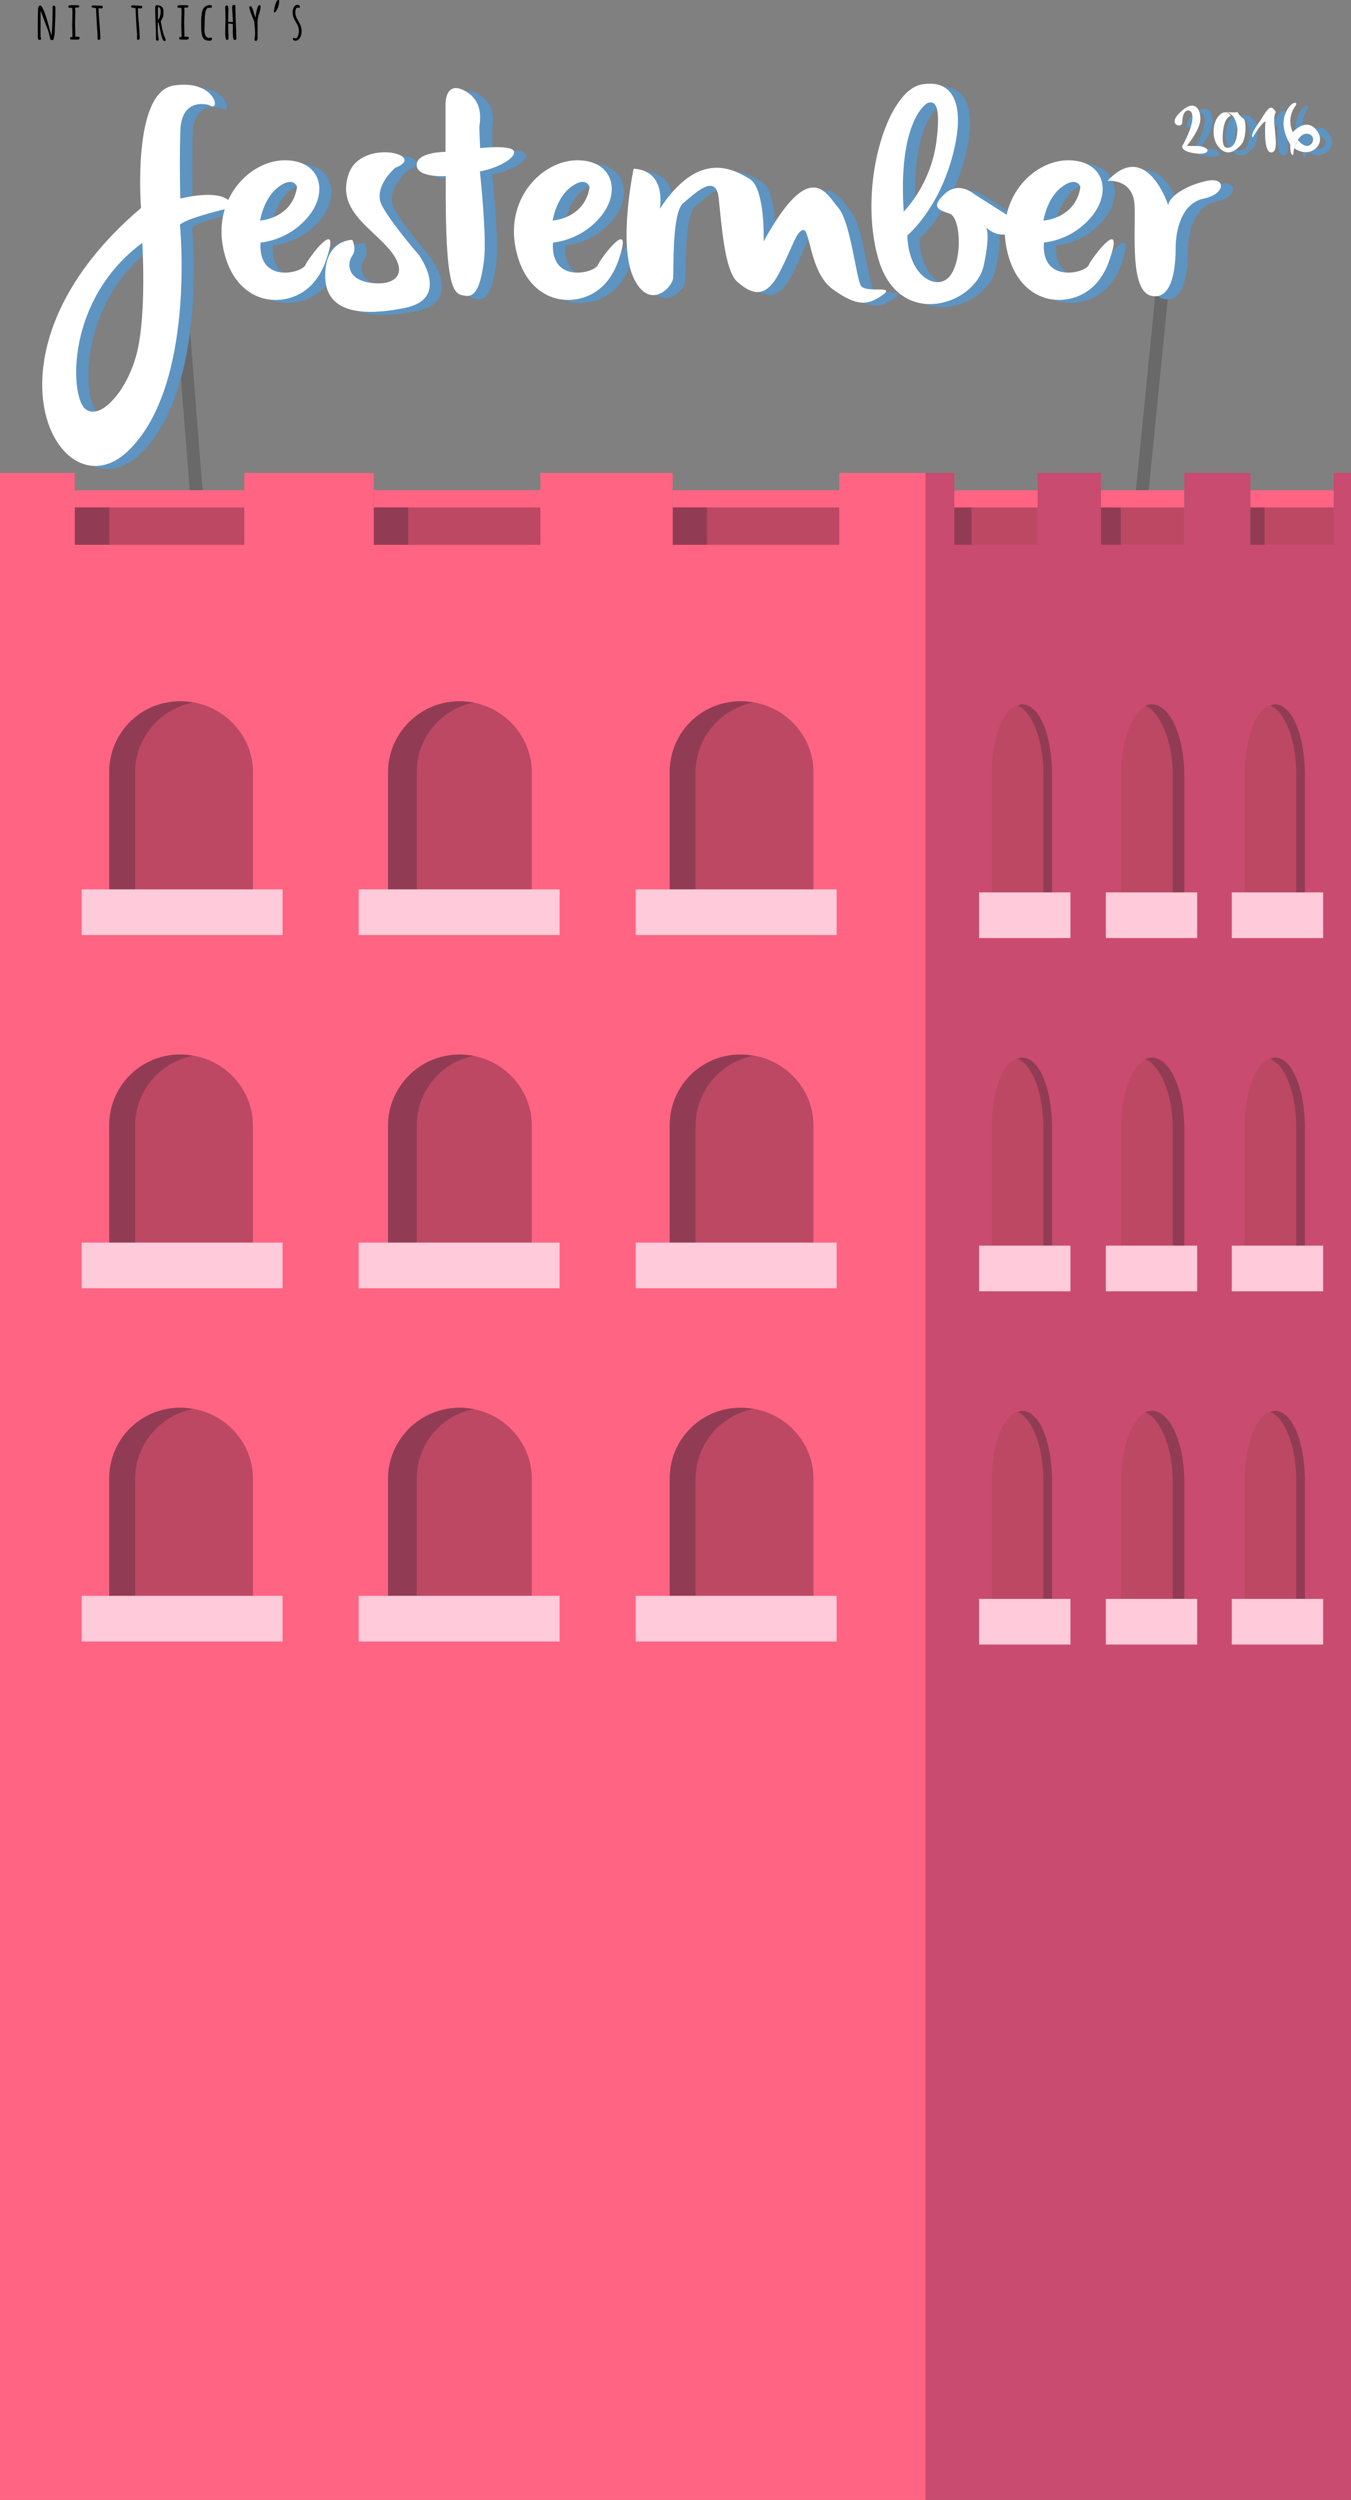 <svg xmlns="http://www.w3.org/2000/svg" viewBox="0 0 470 869.49"><rect x="0" y="0" width="470" height="869.49" fill="#808080" stroke="none"/><defs><style>.cls-1{opacity:0.53;}.cls-2{fill:#353535;opacity:0.58;}.cls-3{fill:#ff6482;}.cls-4{fill:#bc4864;}.cls-5{fill:#913c54;}.cls-6{fill:#c94b6f;}.cls-7{fill:#ffcad9;}.cls-8{fill:#5d94c1;}.cls-9{fill:#fff;}</style></defs><title>buildi pinkyAsset 5</title><g id="Layer_2" data-name="Layer 2"><g id="page_1" data-name="page 1"><g class="cls-1"><rect class="cls-2" x="399.19" y="84.95" width="4.45" height="90.4" transform="translate(14.82 -39.03) rotate(5.67)"/><rect class="cls-2" x="63.43" y="92.36" width="4.45" height="90.4" transform="translate(-10.55 5.55) rotate(-4.48)"/></g><polygon class="cls-3" points="143.27 189.49 188 189.49 188 170.49 130 170.49 130 189.49 143.27 189.49"/><polygon class="cls-3" points="245.14 189.49 293 189.49 293 170.49 234 170.49 234 189.49 245.14 189.49"/><polygon class="cls-3" points="37.11 189.49 85 189.49 85 170.49 26 170.49 26 189.49 37.11 189.49"/><rect class="cls-4" x="26" y="176.49" width="59" height="13"/><rect class="cls-5" x="26" y="176.49" width="12" height="13"/><rect class="cls-4" x="130" y="176.49" width="58" height="13"/><rect class="cls-4" x="234" y="176.49" width="58" height="13"/><rect class="cls-5" x="130" y="176.49" width="12" height="13"/><rect class="cls-5" x="234" y="176.49" width="12" height="13"/><polygon class="cls-3" points="389.56 189.49 412 189.49 412 170.49 383 170.49 383 189.49 389.56 189.49"/><polygon class="cls-3" points="440.39 189.49 464 189.49 464 170.49 435 170.49 435 189.49 440.39 189.49"/><polygon class="cls-3" points="292 164.49 292 189.49 234 189.49 234 164.49 188 164.49 188 189.49 130 189.49 130 164.49 85 164.49 85 189.49 26 189.49 26 164.49 0 164.49 0 869.49 322 869.49 322 164.49 292 164.49"/><polygon class="cls-3" points="337.66 189.49 361 189.49 361 170.49 332 170.49 332 189.49 337.66 189.49"/><polygon class="cls-6" points="464 164.49 464 189.49 440.39 189.49 435 189.49 435 164.49 412 164.49 412 189.49 389.56 189.49 383 189.49 383 164.49 361 164.49 361 189.49 337.66 189.49 332 189.49 332 164.49 322 164.49 322 869.49 470 869.49 470 164.49 464 164.49"/><path class="cls-4" d="M63,243.91c-13.6,0-25,11-25,24.63v49H88v-49C88,254.94,76.6,243.91,63,243.91Z"/><path class="cls-5" d="M67.09,244.37a23.35,23.35,0,0,0-4.6-.46A24.51,24.51,0,0,0,38,268.54v49h9v-49A24.81,24.81,0,0,1,67.09,244.37Z"/><path class="cls-4" d="M160,243.91c-13.6,0-25,11-25,24.63v49h50v-49C185,254.94,173.6,243.91,160,243.91Z"/><path class="cls-5" d="M164.81,244.37a27.13,27.13,0,0,0-5-.46A24.82,24.82,0,0,0,135,268.54v49h10v-49A24.56,24.56,0,0,1,164.81,244.37Z"/><path class="cls-4" d="M258,243.91c-13.6,0-25,11-25,24.63v49h50v-49C283,254.94,271.6,243.91,258,243.91Z"/><path class="cls-5" d="M262,244.37a23,23,0,0,0-4.57-.46A24.49,24.49,0,0,0,233,268.54v49h9v-49A24.76,24.76,0,0,1,262,244.37Z"/><rect class="cls-7" x="28.4" y="309.32" width="69.9" height="15.89"/><rect class="cls-7" x="124.78" y="309.32" width="69.9" height="15.89"/><rect class="cls-7" x="221.16" y="309.32" width="69.9" height="15.89"/><rect class="cls-4" x="338" y="176.49" width="23" height="13"/><rect class="cls-5" x="332" y="176.49" width="6" height="13"/><rect class="cls-4" x="390" y="176.49" width="22" height="13"/><rect class="cls-4" x="440" y="176.49" width="24" height="13"/><rect class="cls-5" x="383" y="176.49" width="7" height="13"/><rect class="cls-5" x="435" y="176.49" width="5" height="13"/><path class="cls-4" d="M63,366.77c-13.6,0-25,11-25,24.63v49.1H88v-49.1C88,377.79,76.6,366.77,63,366.77Z"/><path class="cls-5" d="M67.09,367.23a23.35,23.35,0,0,0-4.6-.46A24.51,24.51,0,0,0,38,391.39v49.1h9v-49.1A24.81,24.81,0,0,1,67.09,367.23Z"/><path class="cls-4" d="M160,366.77c-13.6,0-25,11-25,24.63v49.1h50v-49.1C185,377.79,173.6,366.77,160,366.77Z"/><path class="cls-5" d="M164.81,367.23a27.13,27.13,0,0,0-5-.46A24.82,24.82,0,0,0,135,391.39v49.1h10v-49.1A24.56,24.56,0,0,1,164.81,367.23Z"/><path class="cls-4" d="M258,366.77c-13.6,0-25,11-25,24.63v49.1h50v-49.1C283,377.79,271.6,366.77,258,366.77Z"/><path class="cls-5" d="M262,367.23a23,23,0,0,0-4.57-.46A24.49,24.49,0,0,0,233,391.39v49.1h9v-49.1A24.76,24.76,0,0,1,262,367.23Z"/><rect class="cls-7" x="28.4" y="432.17" width="69.9" height="15.89"/><rect class="cls-7" x="124.78" y="432.17" width="69.9" height="15.89"/><rect class="cls-7" x="221.16" y="432.17" width="69.9" height="15.89"/><path class="cls-4" d="M63,489.62c-13.6,0-25,11-25,24.63v49.24H88V514.25C88,500.65,76.6,489.62,63,489.62Z"/><path class="cls-5" d="M67.09,490.08a23.35,23.35,0,0,0-4.6-.46A24.51,24.51,0,0,0,38,514.25v49.24h9V514.25A24.81,24.81,0,0,1,67.09,490.08Z"/><path class="cls-4" d="M160,489.62c-13.6,0-25,11-25,24.63v49.24h50V514.25C185,500.65,173.6,489.62,160,489.62Z"/><path class="cls-5" d="M164.81,490.08a27.13,27.13,0,0,0-5-.46A24.82,24.82,0,0,0,135,514.25v49.24h10V514.25A24.56,24.56,0,0,1,164.81,490.08Z"/><path class="cls-4" d="M258,489.62c-13.6,0-25,11-25,24.63v49.24h50V514.25C283,500.65,271.6,489.62,258,489.62Z"/><path class="cls-5" d="M262,490.08a23,23,0,0,0-4.57-.46A24.49,24.49,0,0,0,233,514.25v49.24h9V514.25A24.76,24.76,0,0,1,262,490.08Z"/><path class="cls-4" d="M443.5,245c6.18,0,10.5,11,10.5,24.63v48.89H433V269.6C433,256,437.32,245,443.5,245Z"/><path class="cls-5" d="M442,245.43c.7-.3.72-.46,1.45-.46,6.18,0,10.5,11,10.5,24.63v48.89h-3V269.6C451,257.62,447.2,247.64,442,245.43Z"/><path class="cls-4" d="M401,245c6.18,0,11,11,11,24.63v48.89H390V269.6C390,256,394.82,245,401,245Z"/><path class="cls-5" d="M398.4,245.43a6,6,0,0,1,2.28-.46c6.18,0,11.32,11,11.32,24.63v48.89h-4V269.6C408,257.62,403.55,247.64,398.4,245.43Z"/><rect class="cls-7" x="428.53" y="310.38" width="31.78" height="15.89" transform="translate(888.84 636.64) rotate(180)"/><rect class="cls-7" x="384.7" y="310.38" width="31.78" height="15.89" transform="translate(801.19 636.64) rotate(180)"/><path class="cls-4" d="M443.5,367.83c6.18,0,10.5,11,10.5,24.63v49H433v-49C433,378.85,437.32,367.83,443.5,367.83Z"/><path class="cls-5" d="M442,368.29c.7-.3.72-.46,1.45-.46,6.18,0,10.5,11,10.5,24.63v49h-3v-49C451,380.47,447.2,370.49,442,368.29Z"/><path class="cls-4" d="M401,367.83c6.18,0,11,11,11,24.63v49H390v-49C390,378.85,394.82,367.83,401,367.83Z"/><path class="cls-5" d="M398.4,368.29a6,6,0,0,1,2.28-.46c6.18,0,11.32,11,11.32,24.63v49h-4v-49C408,380.47,403.55,370.49,398.4,368.29Z"/><rect class="cls-7" x="428.53" y="433.23" width="31.78" height="15.89" transform="translate(888.84 882.35) rotate(180)"/><rect class="cls-7" x="384.7" y="433.23" width="31.78" height="15.89" transform="translate(801.19 882.35) rotate(180)"/><path class="cls-4" d="M443.5,490.68c6.18,0,10.5,11,10.5,24.63v49.18H433V515.31C433,501.71,437.32,490.68,443.5,490.68Z"/><path class="cls-5" d="M442,491.14c.7-.3.72-.46,1.45-.46,6.18,0,10.5,11,10.5,24.63v49.18h-3V515.31C451,503.33,447.2,493.35,442,491.14Z"/><path class="cls-4" d="M401,490.68c6.18,0,11,11,11,24.63v49.18H390V515.31C390,501.71,394.82,490.68,401,490.68Z"/><path class="cls-5" d="M398.4,491.14a6,6,0,0,1,2.28-.46c6.18,0,11.32,11,11.32,24.63v49.18h-4V515.31C408,503.33,403.55,493.35,398.4,491.14Z"/><rect class="cls-7" x="428.53" y="556.09" width="31.78" height="15.89" transform="translate(888.84 1128.07) rotate(180)"/><rect class="cls-7" x="384.7" y="556.09" width="31.78" height="15.89" transform="translate(801.19 1128.07) rotate(180)"/><path class="cls-4" d="M355.5,245c6.18,0,10.5,11,10.5,24.63v48.89H345V269.6C345,256,349.32,245,355.5,245Z"/><path class="cls-5" d="M354.1,245.43c.7-.3.69-.46,1.43-.46,6.18,0,10.47,11,10.47,24.63v48.89h-3V269.6C363,257.62,359.25,247.64,354.1,245.43Z"/><rect class="cls-7" x="340.62" y="310.38" width="31.78" height="15.89" transform="translate(713.02 636.64) rotate(180)"/><path class="cls-4" d="M355.5,367.83c6.18,0,10.5,11,10.5,24.63v49H345v-49C345,378.85,349.32,367.83,355.5,367.83Z"/><path class="cls-5" d="M354.1,368.29c.7-.3.69-.46,1.43-.46,6.18,0,10.47,11,10.47,24.63v49h-3v-49C363,380.47,359.25,370.49,354.1,368.29Z"/><rect class="cls-7" x="340.62" y="433.23" width="31.78" height="15.89" transform="translate(713.02 882.35) rotate(180)"/><path class="cls-4" d="M355.5,490.68c6.18,0,10.5,11,10.5,24.63v49.18H345V515.31C345,501.71,349.32,490.68,355.5,490.68Z"/><path class="cls-5" d="M354.1,491.14c.7-.3.69-.46,1.43-.46,6.18,0,10.47,11,10.47,24.63v49.18h-3V515.31C363,503.33,359.25,493.35,354.1,491.14Z"/><rect class="cls-7" x="340.62" y="556.09" width="31.78" height="15.89" transform="translate(713.02 1128.07) rotate(180)"/><rect class="cls-7" x="28.4" y="555.03" width="69.9" height="15.89"/><rect class="cls-7" x="124.78" y="555.03" width="69.9" height="15.89"/><rect class="cls-7" x="221.16" y="555.03" width="69.9" height="15.89"/><path class="cls-8" d="M141.75,59.41s-8.13,6.83-4.55,13.33,12.68,16.91,12.68,16.91,11.38,15.28-4.88,18.53-27.7,1.05-27.64-11.37,9.43-12.34,9.43-12.34,1.63,3.23,0,5.5S124.52,98.1,133,99.4s13.66-2.93,7.15-11.06-18.86-14-14.63-26.66S153.46,54.85,141.75,59.41Z"/><path class="cls-8" d="M160,53.88V37s-.34-8.13,6.48-4.23,4.71,11.06,4.71,12.68.17,7.15.17,7.15,11.4-1.3,11.73,1.3-6.52,5.85-11.89,6.83c0,0,2.43,22.44,1.45,30.56S170,104.6,166.15,104s-7.16-.33-6.83-41.62c0,0-9.74.65-9.74-3.9S160,53.88,160,53.88Z"/><path class="cls-8" d="M224.67,59.73s-5.53,26.34,0,38,13.51,3.25,13.75,0S238,75,241.9,71.76s11.38-10.73,12.36-2,2,25.36,6.5,29.26,9.43,6.5,14.31-2.6,5.85-14.52,8.45-15.39,2.28,14.74,10.41,20.59,12,5.83,17.23,2.1-5.85-.48-7.48-3.4-3.58-22.11-7.8-27-9.75-17.88-26,11.71c0,0,.65-18.53-4.88-21.79S247.43,52.9,233.77,73.71C233.77,73.71,236.37,60.39,224.67,59.73Z"/><path class="cls-8" d="M389.52,64s9.1-1,9.43,8.78-1.63,29.59,5.85,31.22,8.45-10.41,8.45-16.58,2-15.61,9.75-17.23,7.8-7.53,1.3-6.21-13,4.9-13.66,8.48C410.66,72.41,403.18,49.33,389.52,64Z"/><path class="cls-8" d="M415.54,43.47s0-4,2.06-4,2.49,4.23-2.06,12.36c0,0-.65,2,4.88,2.6s4.88-2.6,0-2.6-3.14-.22-3.14-.22,4.44-5.42,4.55-9-1.89-6.94-6.31-3.14-2.14,5.09-1.39,5.2A1.13,1.13,0,0,0,415.54,43.47Z"/><path class="cls-8" d="M432.45,41.31s-2.17.33-2.71,5.31.54,5.85,1.35,5.85,3.41,0,3.63-6.32c0,0-.11-5.28-3.9-6.14,0,0,3.25.33,3.9,0a6.43,6.43,0,0,0,2.06,2.28c1.19.65,1,7.26-.76,9.1s-4.2,4-7,1.63-3-6.39-2.12-9.21S430.5,38.57,432.45,41.31Z"/><path class="cls-8" d="M440.14,48.79s2.71-4.77,4.34-5.53c0,0-.87,10.56,1.84,10.81s1.52-5.85,1.52-7-.89-5.19.26-7c0,0-.91-1.84-2-1.52s-3.25,4.23-3.25,4.23S438.62,48.35,440.14,48.79Z"/><path class="cls-8" d="M455,37.79A8.86,8.86,0,0,0,454,47s4-4.54,7.37-1.61,2.38,6.72-.76,8.13-6.18-1-6.18-1l1.3-2.82s2.28,2.93,4.12,1.84,1.63-4-1.08-4-4.55,4.72-4.55,6.48-1.26,1.11-1.12-2.79c0,0-3.54-5.2-1.92-10.08S456,36,455,37.79Z"/><path class="cls-8" d="M383,93.22c-1.3,2.93-16.58,6.5-15.61-7.8A25.35,25.35,0,0,0,384.32,76c6.83-8.78,3.58-19.18-8.45-19.18s-25,13-21.46,30.56,16.42,17.88,16.42,17.88,13.82,2.28,19.35-13.66S384.32,90.3,383,93.22Zm-9.35-27.15c5.28-3.9,6.42,0,6.42,0-1.63,11.06-12.84,11.71-12.84,11.71S368.39,70,373.67,66.07Z"/><path class="cls-8" d="M212.28,93.22c-1.3,2.93-16.58,6.5-15.61-7.8A25.35,25.35,0,0,0,213.58,76c6.83-8.78,3.58-19.18-8.45-19.18s-25,13-21.46,30.56,16.42,17.88,16.42,17.88,13.82,2.28,19.35-13.66S213.58,90.3,212.28,93.22Zm-9.35-27.15c5.28-3.9,6.42,0,6.42,0-1.63,11.06-12.84,11.71-12.84,11.71S197.64,70,202.93,66.07Z"/><path class="cls-8" d="M110.5,93.22c-1.3,2.93-16.58,6.5-15.61-7.8A25.35,25.35,0,0,0,111.8,76c6.83-8.78,3.58-19.18-8.45-19.18s-25,13-21.46,30.56,16.42,17.88,16.42,17.88,13.82,2.28,19.35-13.66S111.8,90.3,110.5,93.22Zm-9.35-27.15c5.28-3.9,6.42,0,6.42,0C106,77.13,94.73,77.78,94.73,77.78S95.87,70,101.15,66.07Z"/><path class="cls-8" d="M346.6,79.24a9,9,0,0,0,.84.89C347.07,79.24,346.6,79.24,346.6,79.24Z"/><path class="cls-8" d="M356.36,77,343,68.49s-5.23-4.61-10.14,0-2.22,5.55,1.68,6.85,4.55,15.61.33,21.46-14.63.82-15-13.9c0,0,10.08-8.22,15.28-26.1s1.63-28.61-10.41-26.34-22.11,35.44-15,60.48,33.82,16.26,36.74,2.28c1.76-8.41,1.4-11.76.84-13.09a9,9,0,0,1-.84-.89s.46,0,.84.89a8.28,8.28,0,0,0,6.36,2.5c4.18-.46,4.5-1.55,4.5-1.55Zm-29-40.21c1.3-.22,4.55-.87,2.6,13.87a45.21,45.21,0,0,1-11.27,24.06C316.6,44.12,326,37,327.31,36.75Z"/><path class="cls-8" d="M82.9,70.14C78,67.21,67,70.14,67,70.14s-.33-11.06,0-23.41S77,37.62,77,37.62c4.23,2.93,2.28-9.1-12.36-6.83s-11.38,42.6-11.38,42.6C-6.52,124.11,25,180.69,48.76,157.93S66.82,79.24,66.82,79.24C69,77,82.9,73.71,82.9,73.71S87.78,73.06,82.9,70.14ZM52,123.25c-3.24,13.66-13,24.5-18.2,19.94s-6.72-37.94,19.94-57.66C53.74,85.53,55.24,109.59,52,123.25Z"/><path class="cls-9" d="M137.52,58.35s-8.13,6.83-4.55,13.33,12.68,16.91,12.68,16.91,11.38,15.28-4.88,18.53-27.7,1.05-27.64-11.37,9.43-12.34,9.43-12.34,1.63,3.23,0,5.5-2.28,8.13,6.18,9.43,13.66-2.93,7.15-11.06-18.86-14-14.63-26.66S149.22,53.8,137.52,58.35Z"/><path class="cls-9" d="M155,52.82V35.91s0-8.13,6.87-4.23,4.9,11.06,4.9,12.68.27,7.15.27,7.15,11.45-1.3,11.78,1.3-6.5,5.85-11.87,6.83c0,0,2.44,22.44,1.46,30.56s-2.6,13.33-6.5,12.68-7.15-.33-6.83-41.62c0,0-10.12.65-10.12-3.9S155,52.82,155,52.82Z"/><path class="cls-9" d="M220.43,58.67s-5.53,26.34,0,38,13.51,3.25,13.75,0-.42-22.76,3.49-26S249,60,250,68.75s2,25.36,6.5,29.26,9.43,6.5,14.31-2.6S276.69,80.9,279.29,80s2.28,14.74,10.41,20.59,12,5.83,17.23,2.1-5.85-.48-7.48-3.4-3.58-22.11-7.8-27-9.75-17.88-26,11.71c0,0,.65-18.53-4.88-21.79s-17.56-10.41-31.22,10.41C229.54,72.65,232.14,59.33,220.43,58.67Z"/><path class="cls-9" d="M385.29,62.9s9.1-1,9.43,8.78-1.63,29.59,5.85,31.22S409,92.49,409,86.31s2-15.61,9.75-17.23,7.8-7.53,1.3-6.21-13,4.9-13.66,8.48C406.42,71.35,398.94,48.27,385.29,62.9Z"/><path class="cls-9" d="M411.3,42.42s0-4,2.06-4,2.49,4.23-2.06,12.36c0,0-.65,2,4.88,2.6s4.88-2.6,0-2.6-3.14-.22-3.14-.22,4.44-5.42,4.55-9-1.89-6.94-6.31-3.14-2.14,5.09-1.39,5.2A1.13,1.13,0,0,0,411.3,42.42Z"/><path class="cls-9" d="M428.21,40.25s-2.17.33-2.71,5.31.54,5.85,1.35,5.85,3.41,0,3.63-6.32c0,0-.11-5.28-3.9-6.14,0,0,3.25.33,3.9,0a6.43,6.43,0,0,0,2.06,2.28c1.19.65,1,7.26-.76,9.1s-4.2,4-7,1.63-3-6.39-2.12-9.21S426.27,37.51,428.21,40.25Z"/><path class="cls-9" d="M435.9,47.73s2.71-4.77,4.34-5.53c0,0-.87,10.56,1.84,10.81s1.52-5.85,1.52-7-.89-5.19.26-7c0,0-.91-1.84-2-1.52s-3.25,4.23-3.25,4.23S434.39,47.29,435.9,47.73Z"/><path class="cls-9" d="M450.75,36.73a8.86,8.86,0,0,0-1,9.24s4-4.54,7.37-1.61,2.38,6.72-.76,8.13-6.18-1-6.18-1l1.3-2.82s2.28,2.93,4.12,1.84,1.63-4-1.08-4S450,51.25,450,53s-1.26,1.11-1.12-2.79c0,0-3.54-5.2-1.92-10.08S451.8,35,450.75,36.73Z"/><path class="cls-9" d="M378.78,92.16c-1.3,2.93-16.58,6.5-15.61-7.8a25.35,25.35,0,0,0,16.91-9.43c6.83-8.78,3.58-19.18-8.45-19.18s-25,13-21.46,30.56,16.42,17.88,16.42,17.88,13.82,2.28,19.35-13.66S380.09,89.24,378.78,92.16ZM369.44,65c5.28-3.9,6.42,0,6.42,0C374.23,76.07,363,76.72,363,76.72S364.15,68.92,369.44,65Z"/><path class="cls-9" d="M208,92.16c-1.3,2.93-16.58,6.5-15.61-7.8a25.35,25.35,0,0,0,16.91-9.43c6.83-8.78,3.58-19.18-8.45-19.18s-25,13-21.46,30.56,16.42,17.88,16.42,17.88,13.82,2.28,19.35-13.66S209.34,89.24,208,92.16ZM198.69,65c5.28-3.9,6.42,0,6.42,0-1.63,11.06-12.84,11.71-12.84,11.71S193.41,68.92,198.69,65Z"/><path class="cls-9" d="M106.27,92.16c-1.3,2.93-16.58,6.5-15.61-7.8a25.35,25.35,0,0,0,16.91-9.43c6.83-8.78,3.58-19.18-8.45-19.18s-25,13-21.46,30.56S94.07,104.2,94.07,104.2s13.82,2.28,19.35-13.66S107.57,89.24,106.27,92.16ZM96.92,65c5.28-3.9,6.42,0,6.42,0C101.71,76.07,90.5,76.72,90.5,76.72S91.63,68.92,96.92,65Z"/><path class="cls-9" d="M342.37,78.18a9,9,0,0,0,.84.89C342.83,78.19,342.37,78.18,342.37,78.18Z"/><path class="cls-9" d="M352.12,75.91l-13.33-8.47s-5.23-4.61-10.14,0-2.22,5.55,1.68,6.85,4.55,15.61.33,21.46-14.63.82-15-13.9c0,0,10.08-8.22,15.28-26.1s1.63-28.61-10.41-26.34-22.11,35.44-15,60.48,33.82,16.26,36.74,2.28c1.76-8.41,1.4-11.76.84-13.09a9,9,0,0,1-.84-.89s.46,0,.84.89a8.28,8.28,0,0,0,6.36,2.5c4.18-.46,4.5-1.55,4.5-1.55Zm-29-40.21c1.3-.22,4.55-.87,2.6,13.87A45.21,45.21,0,0,1,314.4,73.63C312.36,43.06,321.77,35.91,323.07,35.7Z"/><path class="cls-9" d="M78.66,69.08c-4.88-2.93-15.93,0-15.93,0s-.33-11.06,0-23.41,10.08-9.1,10.08-9.1c4.23,2.93,2.28-9.1-12.36-6.83s-11.38,42.6-11.38,42.6c-59.83,50.72-28.29,107.3-4.55,84.54S62.59,78.18,62.59,78.18c2.13-2.28,16.08-5.53,16.08-5.53S83.54,72,78.66,69.08Zm-30.9,53.11c-3.24,13.66-13,24.5-18.2,19.94S22.84,104.2,49.51,84.47C49.51,84.47,51,108.53,47.76,122.19Z"/><path d="M13.14,6.57l.11-3.4a1.59,1.59,0,0,1,.67-1.34v.12a.26.26,0,0,1,.13,0q.43,0,1.07,1.47a27.44,27.44,0,0,1,1.16,3.23q.52,1.76,1,3.55t.64,2.1Q18.3,8.45,18.3,3l0-.49q0-.54.45-.54a.42.42,0,0,1,.39.21,1,1,0,0,1,.13.5V4.08q0,2.14-.19,5.72a14.94,14.94,0,0,1-.47,4,2.89,2.89,0,0,1-.69.15.35.35,0,0,1-.29-.13,1,1,0,0,1-.16-.4,1.94,1.94,0,0,0-.11-.36V13A22.41,22.41,0,0,0,16,8.74q-1.31-3.62-1.89-5v9.17l.07.12a.72.72,0,0,1,.12.36.49.49,0,0,1-.16.34.52.52,0,0,1-.39.17q-.6,0-.6-1.11Z"/><path d="M26.11,7.89l.09,3.87v1h.24l.52,0q.75,0,.75.45a.51.51,0,0,1-.18.4.61.61,0,0,1-.42.16h-.8a9.36,9.36,0,0,1-1.06,0l-.22,0q-.65,0-.65-.41a.55.55,0,0,1,.11-.32.32.32,0,0,1,.21-.16h.52l0-.24-.12-3.87.1-4.05q0-1-.09-2h-.35l-.42,0a.74.74,0,0,1-.42-.1.43.43,0,0,1-.15-.39q0-.42.9-.42h2.17q.74,0,.74.38a.41.41,0,0,1-.16.31.53.53,0,0,1-.36.14h-.93q.07.75.07,1.69Z"/><path d="M33.93,13.65l0-1.4,0-.62q-.07-.23-.29-4.11T33.4,2.78h-.07q-1.48,0-1.48-.54A.32.32,0,0,1,32,2a.77.77,0,0,1,.38-.11L34.9,2h.29q.57,0,.57.44a.43.43,0,0,1-.19.36.68.68,0,0,1-.42.14l-.84-.12,0,.19q0,1.72.3,5.17t.3,5.17a.49.49,0,0,1-.2.38.65.65,0,0,1-.43.16Z"/><path d="M47.67,13.65l0-1.4,0-.62q-.07-.23-.29-4.11t-.24-4.74h-.07q-1.48,0-1.48-.54a.32.32,0,0,1,.2-.28.77.77,0,0,1,.38-.11L48.64,2h.29q.57,0,.57.44a.43.43,0,0,1-.19.36.68.68,0,0,1-.42.14l-.84-.12L48,3q0,1.72.3,5.17t.3,5.17a.49.49,0,0,1-.2.38.65.65,0,0,1-.43.16Z"/><path d="M54.88,7.84l0,2a16.37,16.37,0,0,0,.35,3.8l-.2.49H54.5l-.24-.27q0-.82,0-1.84t-.16-4.35Q54,4.31,54,2.67q0-.86.6-.86a2.55,2.55,0,0,1,1.6.5,1.69,1.69,0,0,1,.65,1.42V5a2.3,2.3,0,0,1-.2,1q-.2.43-.45.91l-.28.53q.1.44.35,1.74a15.87,15.87,0,0,0,1.18,4.08,1.33,1.33,0,0,1,.19.56.52.52,0,0,1-.11.34.36.36,0,0,1-.3.14q-.38,0-.73-.88a11,11,0,0,1-.56-1.94q-.65-3.26-.79-3.59ZM55,2.48l-.06.26q0,.75,0,2.16t0,2a1.8,1.8,0,0,0,.69-1.16,5.81,5.81,0,0,0,.26-1.44,7.13,7.13,0,0,0,0-.73,2.83,2.83,0,0,0-.12-.52A.81.81,0,0,0,55,2.48Z"/><path d="M64.07,7.89l.09,3.87v1h.24l.52,0q.75,0,.75.45a.51.51,0,0,1-.18.4.61.61,0,0,1-.42.16h-.8a9.36,9.36,0,0,1-1.06,0l-.22,0q-.65,0-.65-.41a.55.55,0,0,1,.11-.32.32.32,0,0,1,.21-.16h.52l0-.24-.12-3.87.1-4.05q0-1-.09-2h-.35l-.42,0a.74.74,0,0,1-.42-.1.43.43,0,0,1-.15-.39q0-.42.9-.42h2.17q.74,0,.74.38a.41.41,0,0,1-.16.31.53.53,0,0,1-.36.14H64.1q.07.75.07,1.69Z"/><path d="M70,9.54V8a17.52,17.52,0,0,1,.27-3.73,3.47,3.47,0,0,1,.89-1.8,2.82,2.82,0,0,1,2-.69.59.59,0,0,1,.42.13.43.43,0,0,1,.14.32.54.54,0,0,1-.11.33.36.36,0,0,1-.28.16h-.85a.78.78,0,0,0-.65.48,3.79,3.79,0,0,0-.39,1.17,12.3,12.3,0,0,0-.22,2.18v.09l-.08,3.51a6.58,6.58,0,0,0,.12,1.54,4.14,4.14,0,0,0,.25.69,1.49,1.49,0,0,0,.31.43,1.45,1.45,0,0,0,1,.39.57.57,0,0,0,.39-.16.75.75,0,0,1,.38.1.33.33,0,0,1,.17.3q0,.72-1,.72a3.32,3.32,0,0,1-.86-.12,2.49,2.49,0,0,1-.67-.26Q70,13,70,9.54Z"/><path d="M79.44,3l-.07,4.54a4.1,4.1,0,0,0,1,.09H81a2,2,0,0,0,0-.59q0-.51-.12-2.23t-.12-2.59A.44.44,0,0,1,81,1.86a.48.48,0,0,1,.3-.14.82.82,0,0,1,.23,0l.2.07.17.06q0,2.36.17,6.91t.17,4.7a.4.4,0,0,1-.19.3.69.69,0,0,1-.43.15q-.24,0-.38-.35a3.51,3.51,0,0,1-.19-1q0-.68-.07-1.18,0-.21,0-.49T81,10q0-.85,0-1V9l0-.52-.11-.17v0a1.43,1.43,0,0,1-.33,0l-1.17-.17v2.09l.11,3a.81.81,0,0,1-.13.46.43.43,0,0,1-.38.2q-.36,0-.5-.66a9.32,9.32,0,0,1-.14-1.81l.05-2.77a7.75,7.75,0,0,0,0-1V7.61q.07-1,.07-1.07l-.12-4.11a.54.54,0,0,1,.15-.38.48.48,0,0,1,.36-.16Q79.44,1.89,79.44,3Z"/><path d="M89.62,13q0,1.22-.6,1.22a.56.56,0,0,1-.51-.4,11.71,11.71,0,0,0,.2-3.08,13.84,13.84,0,0,0-.1-1.39q-.1-.9-.12-1.28V7.57l-.57-1.44a17.4,17.4,0,0,1-1.21-3.64v-.1l.41-.3q.56,0,1.33,2.82l.34,1.24q.07-.2.28-1.36.54-3,1.14-3a.49.49,0,0,1,.31.11.33.33,0,0,1,.14.28,10,10,0,0,1-.52,2.64,10.78,10.78,0,0,0-.54,2.64Z"/><path d="M95.46,4.33q-.16,0-.16-.34a7.8,7.8,0,0,1,.19-1.22A11,11,0,0,1,96,.93Q96.41,0,96.8,0t.33.4a6.21,6.21,0,0,1-.27,1.7,6.33,6.33,0,0,1-.67,1.58Q95.8,4.33,95.46,4.33Z"/><path d="M102,13.18l.76.13a.77.77,0,0,0,.6-.3,1.93,1.93,0,0,0,.38-.76,5.89,5.89,0,0,0,.24-1.54,4.12,4.12,0,0,0-.22-1.33,6.83,6.83,0,0,0-.55-1.22q-.33-.56-.65-1.15a5.61,5.61,0,0,1-.76-2.72,3.59,3.59,0,0,1,.28-1.45q.52-1.17,1.37-1.17a1,1,0,0,1,.61.2.56.56,0,0,1,.29.44q0,.42-.44.42a.76.76,0,0,1-.38-.11q-.58,0-.78,1.29a4.09,4.09,0,0,0,0,.65,3.34,3.34,0,0,0,.16.91,4.42,4.42,0,0,0,.4,1l.52.93.53,1a5.43,5.43,0,0,1,.56,2.54,4.49,4.49,0,0,1-.51,2.11,2.13,2.13,0,0,1-.71.81,1.85,1.85,0,0,1-1,.32v0q-.75-.11-.82-.7Z"/></g></g></svg>